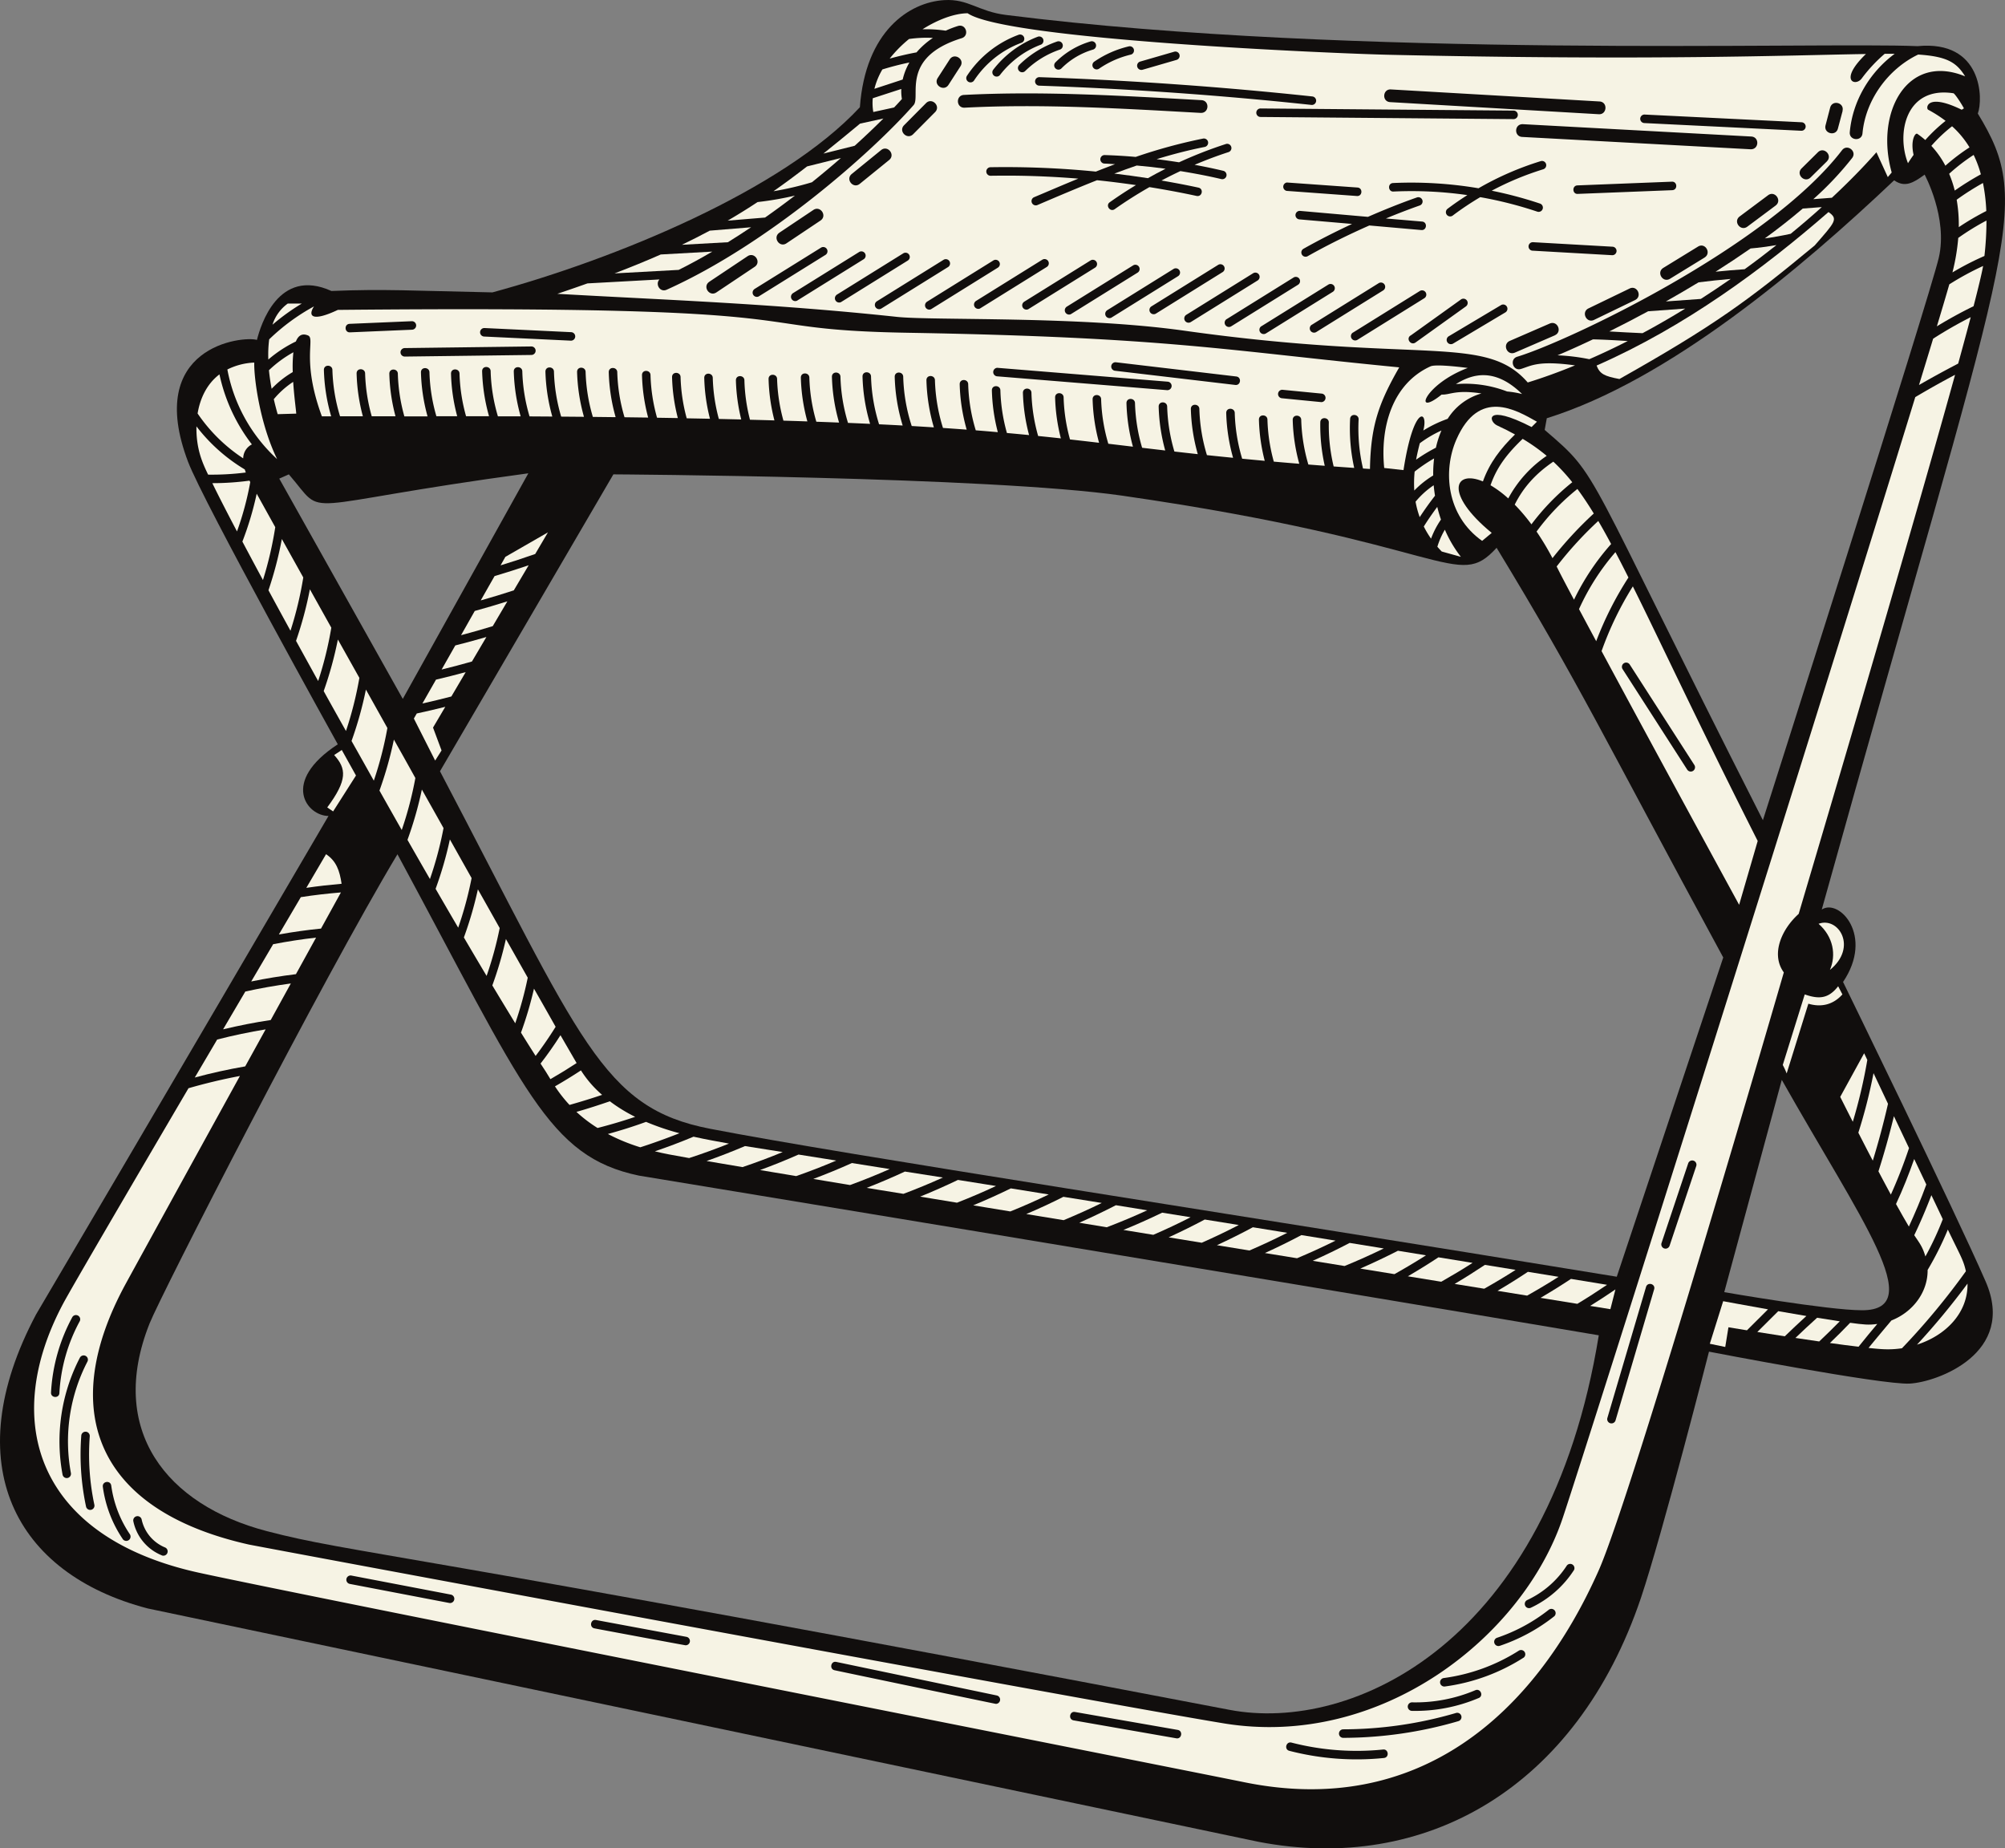 <svg xmlns="http://www.w3.org/2000/svg" width="1080" height="995.52" viewBox="0 0 1080 995.52"><rect x="0" y="0" width="1080" height="995.52" fill="#808080" stroke="none"/><g id="Layer_2" data-name="Layer 2"><g id="Camping06_73477153"><g id="Camping06_73477153-2" data-name="Camping06_73477153"><path d="M992.77 528.88c16.86-25-2.18-45.16-11.47-39 101.29-363.38 115-377.9 84.06-428.72 2.91-7.61 2.68-39.73-32.48-36.3-53.63-2.33-303.38 6.88-491-16.81C527 6.21 521.64-.71 508.65.06c-18.91 1.11-42.5 16.77-45.47 57.69-41.66 44.87-131.83 81.77-197.93 99.73-44.57-.92-58.08-1.91-86.73-.76-28.66-13-38.21 18.72-40.12 26.36-7.65-2.29-60.76 3.44-37.07 65.72 8.38 22 80.62 152.08 80.62 152.08-31.1 20.34-16.56 38.59-5 38.59C99.77 571.58 19.4 708 19.4 708-23.44 788.77 8.23 847.69 79.54 866.3L677.92 992c89.41 17.2 171.27-28.54 206-131.44C895.71 825.39 920.55 728 920.55 728s93.23 18 108.13 17.2 57.7-16.43 40.89-55S992.77 528.88 992.77 528.88zM833.19 225.26c65.53-20.38 137-80.66 187.09-128.15 5.79 4.06 10.32 1.43 16.43-3.06.0.0 12.61 23.31 7.64 44.71s-94.76 303-94.76 303c-98.36-193.9-87.07-184.08-117.54-210.2zM150.43 257.78l5.16-2.29c21.16 24.42.0 16.86 129-.57l-67.63 121.5zM662.25 920.91c-452.68-86.6-471.94-84-518.7-96.29-53.7-14.06-85.88-54.18-63-111.76 6.12-15.43 93.13-185.41 133.54-252.76 68.69 127.32 81.07 162.83 130.1 173.09.0.0 314.63 51.79 517 86C834.19 885.38 728.16 933.52 662.25 920.91zM870.88 687.64c-213.79-35-414.72-65.46-488.32-79.67C324.2 596.71 313.43 560.84 237 415.4L330.4 255.49s202.32 1.15 274 11.46c177 25.5 180.13 51.77 201.75 28.09 45.28 74.51 56.74 100.3 122.08 220.66zM1003 705.7c-18.34.0-74.23-9.75-74.23-9.75l31-114.34C1002.26 656.93 1038.85 705.7 1003 705.7z" fill="#110e0d"/><path d="M184.1 403.94 180 406.66c6.59 7.3 7.31 13.32-3.73 28.22l3.16 2.15 12.32-19.34z" fill="#f6f3e4"/><path d="M962.39 578.17a35.45 35.45.0 0 0-2.1-4.58l11.84-38c7.85 2.75 12.86 2.21 18-4.4l2.29 4.4c-5 5.59-11.46 7.07-18.34 5z" fill="#f6f3e4"/><path d="M985.7 522.39c3.43-8 1.91-17.77-6.12-24.84C990.28 493.54 1000.79 510.16 985.7 522.39z" fill="#f6f3e4"/><path d="M104.92 580.35c9-2.43 18-4.41 27.16-6l11-19.93c-8.77 1.42-17.48 3.27-26.1 5.47z" fill="#f6f3e4"/><path d="M120.17 554.39c8.48-2 17-3.73 25.65-5l10.84-19.7c-8.22 1.12-16.4 2.54-24.51 4.34z" fill="#f6f3e4"/><path d="M1030.76 83.41c-1.8-7.93.92-12.06 2-11.33a43.2 43.2.0 0 1 4.3 3.34A85.32 85.32.0 0 1 1048 65.1a69.63 69.63.0 0 0-9.39-6c-1.35-.72-1-9.31 18.07.0l1.2-.75c-2.44-4.35-5-7.85-5.61-8.11-26-4-30.81 21.95-24.53 37.66C1028.72 86.34 1029.73 84.86 1030.76 83.41z" fill="#f6f3e4"/><path d="M1051.69 146.73a152.7 152.7.0 0 1 17.23-8.86 168.45 168.45.0 0 0 1.1-19.09 134.81 134.81.0 0 0-15.2 9.36A112.8 112.8.0 0 1 1051.69 146.73z" fill="#f6f3e4"/><path d="M184 476c-1.06-7.09-2.83-12.23-8.37-15.93L165 478.19C171.32 477.26 177.66 476.56 184 476z" fill="#f6f3e4"/><path d="M150.22 503.3c7.53-1.34 15.1-2.42 22.7-3.17 5.34-9.71 9.15-16.63 10.72-19.47-7.22.62-14.43 1.4-21.6 2.55z" fill="#f6f3e4"/><path d="M135.32 528.62c8-1.65 16-2.93 24.09-3.94L170.25 505c-7.74.85-15.45 2.08-23.11 3.54C143.42 514.84 139.46 521.59 135.32 528.62z" fill="#f6f3e4"/><path d="M1068.22 143.25a151.86 151.86.0 0 0-18.22 9.9c-1.47 5.14-3.73 12.78-6.7 22.61q9.71-5.94 19.77-10.84C1065.63 155 1067.42 147.57 1068.22 143.25z" fill="#f6f3e4"/><path d="M1031.67 213.88C981.86 376 856.31 774 841.84 817.36 820.59 881.12 744.17 942.22 659 928.17c-76.39-12.6-521.41-95.48-525-96.29-83.32-18.7-102.87-73.36-66.29-140.42 6.71-12.3 34.65-63.12 61.52-111.94q-14 2.64-27.7 6.6C69.53 640.65 38.37 693.94 34.08 702c-34.36 64.43-13.32 126 72.79 145 54.45 12 535.32 107.17 563.4 112.91 93.31 19 156.21-36.1 190.86-114.06 18.34-41.27 99.73-322.11 99.73-322.11-7.07-9.74-1.34-23.11 8-31.52 6.47-21.84 57.82-194.82 84.24-290.35C1045.87 205.66 1038.73 209.7 1031.67 213.88zM27.48 750A96 96 0 0 1 39 709.32a2.29 2.29.0 0 1 4 2.2 91.15 91.15.0 0 0-11 38.71C31.9 753.31 27.32 753 27.48 750zM38.2 793.4a2.29 2.29.0 0 1-4.5.85 97.76 97.76.0 0 1 9.33-63 2.29 2.29.0 0 1 4.06 2.12A93.26 93.26.0 0 0 38.2 793.4zm8.14 18a134.75 134.75.0 0 1-2.56-38.17 2.29 2.29.0 0 1 4.57.34 130.11 130.11.0 0 0 2.48 36.88A2.29 2.29.0 0 1 46.34 811.43zm19.75 17.48a66 66 0 0 1-10.7-28.09c-.4-3 4.13-3.7 4.54-.61a61.49 61.49.0 0 0 10 26.13A2.29 2.29.0 0 1 66.09 828.91zm21.06 8.82a25.42 25.42.0 0 1-15.33-18.35 2.29 2.29.0 0 1 4.49-.92 21.11 21.11.0 0 0 12.54 15A2.29 2.29.0 0 1 87.15 837.73zM242 863.35l-53.58-10.26a2.29 2.29.0 0 1 .86-4.5l53.58 10.26A2.29 2.29.0 0 1 242 863.35zm127.25 22.79c-.32.0-48.73-9-49-9.1-3-.54-2.16-5.07.83-4.5l48.62 9.05A2.29 2.29.0 0 1 369.26 886.14zM536.43 917.7c-.37.0-86.52-18-86.88-18.11-3-.63-1.95-5.18.94-4.48l86.41 18.06A2.29 2.29.0 0 1 536.43 917.7zm97.14 18.54-55.26-9.65c-3.06-.53-2.11-5.13.79-4.51l55.26 9.64C637.37 932.24 636.52 936.83 633.57 936.24zm111.86 10.61A145.15 145.15.0 0 1 694.54 943c-3-.76-1.76-5.21 1.14-4.44A140.9 140.9.0 0 0 745 942.29C747.92 941.93 748.52 946.54 745.43 946.85zM785.58 927a222.18 222.18.0 0 1-62.19 9 2.3 2.3.0 0 1 0-4.59 217.26 217.26.0 0 0 60.91-8.81A2.29 2.29.0 0 1 785.58 927zm10.9-12.44a87.56 87.56.0 0 1-36.08 6.91 2.3 2.3.0 0 1 .11-4.59 82.88 82.88.0 0 0 34.18-6.53C797.45 909.18 799.31 913.39 796.48 914.58zm24.17-21.73a104.52 104.52.0 0 1-42.36 15.51 2.29 2.29.0 0 1-.6-4.55A99.86 99.86.0 0 0 818.18 889 2.29 2.29.0 0 1 820.65 892.85zm16.42-22.2a97.3 97.3.0 0 1-29.25 15.82 2.29 2.29.0 0 1-1.46-4.34 92.92 92.92.0 0 0 27.87-15.08A2.29 2.29.0 0 1 837.07 870.65zm10.76-25a55.89 55.89.0 0 1-23.24 20.3 2.29 2.29.0 0 1-1.94-4.15A51.31 51.31.0 0 0 844 843.17 2.29 2.29.0 0 1 847.83 845.64zM891 694.44 870.22 765a2.29 2.29.0 0 1-4.4-1.3l20.81-70.52C887.48 690.25 891.9 691.5 891 694.44zM913.7 628l-14.39 43a2.29 2.29.0 0 1-4.34-1.46l14.39-43A2.29 2.29.0 0 1 913.7 628z" fill="#f6f3e4"/><path d="M1040.33 78.56a49.11 49.11.0 0 1 7.56 10.7 105.9 105.9.0 0 1 13-9.88 49.92 49.92.0 0 0-9.4-11.37A79.9 79.9.0 0 0 1040.33 78.56z" fill="#f6f3e4"/><path d="M1033.67 207.37q10.42-6 21.11-11.55c2.54-9.24 4.82-17.67 6.76-25a226.41 226.41.0 0 0-20.25 11.6Q1037.93 193.49 1033.67 207.37z" fill="#f6f3e4"/><path d="M1052.93 102.64A151.75 151.75.0 0 1 1067 93.89a59.78 59.78.0 0 0-3.89-10.45 102 102 0 0 0-13.19 10.16A61 61 0 0 1 1052.93 102.64z" fill="#f6f3e4"/><path d="M1055.11 122.34a140.44 140.44.0 0 1 14.82-8.69 96.8 96.8.0 0 0-1.8-15.09 144.19 144.19.0 0 0-14.16 9A79.27 79.27.0 0 1 1055.11 122.34z" fill="#f6f3e4"/><path d="M487.42 631q-10.16 4.72-20.59 8.79L486.65 643q10.78-4.05 21.26-8.79z" fill="#f6f3e4"/><path d="M516 635.5c-6.7 3.21-13.48 6.22-20.36 9l19.85 3.27q10.65-4.14 21-9z" fill="#f6f3e4"/><path d="M572.8 644.6q-9.85 5-20 9.28l20.14 3.3c6.93-2.88 13.79-5.95 20.53-9.27z" fill="#f6f3e4"/><path d="M544.48 640.06c-6.65 3.27-13.42 6.3-20.26 9.13l20 3.29q10.5-4.22 20.69-9.14z" fill="#f6f3e4"/><path d="M391.44 615.71c-4.5-.85-10.76-1.89-17.86-3.49q-10.27 4.29-20.82 7.88c2.4.58 4.84 1.14 7.44 1.63s6.32 1.15 11 2q10.88-3.54 21.47-7.79z" fill="#f6f3e4"/><path d="M601.08 649.13q-9.72 5-19.72 9.43L596.14 661q11.07-4.2 21.81-9.14z" fill="#f6f3e4"/><path d="M401.3 617.27q-10.23 4.35-20.7 8.05l19.34 3.28q11-3.69 21.67-8.11z" fill="#f6f3e4"/><path d="M458.87 626.41c-6.83 3.09-13.77 5.92-20.78 8.56l19.79 3.29c7.22-2.62 14.34-5.51 21.36-8.61z" fill="#f6f3e4"/><path d="M430.13 621.84c-6.82 3-13.72 5.8-20.72 8.35l19.46 3.25q10.94-3.81 21.57-8.37z" fill="#f6f3e4"/><path d="M753 673.65q-10 5.11-20.28 9.6l18.4 3q8.64-4.83 17-10.14z" fill="#f6f3e4"/><path d="M774.82 677.19q-8.1 5.34-16.49 10.22l18 2.93c5.71-3.24 11.36-6.6 16.88-10.16z" fill="#f6f3e4"/><path d="M799.85 681.26c-5.35 3.55-10.77 7-16.31 10.25l15.94 2.59c5.73-3.23 11.38-6.59 16.91-10.15z" fill="#f6f3e4"/><path d="M823 685q-8 5.34-16.35 10.24l15.93 2.58c5.74-3.22 11.39-6.58 16.93-10.13z" fill="#f6f3e4"/><path d="M846.21 688.81q-8.06 5.34-16.4 10.21l19.83 3.22c5.43-3.26 10.76-6.7 16-10.25z" fill="#f6f3e4"/><path d="M701 665.22q-9.68 5.14-19.65 9.66l17.3 2.81q10.53-4.41 20.75-9.49z" fill="#f6f3e4"/><path d="M727 669.43c-6.54 3.42-13.17 6.65-19.91 9.64l17.17 2.8q10.72-4.38 21.12-9.46z" fill="#f6f3e4"/><path d="M674.86 661c-6.35 3.43-12.82 6.63-19.36 9.66L673 673.52q10.34-4.44 20.36-9.53z" fill="#f6f3e4"/><path d="M648.94 656.83c-6.38 3.41-12.87 6.59-19.44 9.6l17.83 2.91q10.14-4.46 19.95-9.56z" fill="#f6f3e4"/><path d="M626 653.14c-6.87 3.32-13.82 6.44-20.88 9.3l16.11 2.63q10.2-4.4 20.09-9.47z" fill="#f6f3e4"/><path d="M348 604.24q-10.14 3.68-20.57 6.52a102.29 102.29.0 0 0 17.47 7.17C352 615.65 359 613.1 366 610.36A137.07 137.07.0 0 1 348 604.24z" fill="#f6f3e4"/><path d="M296.48 581.23q7.18-4.12 14.11-8.67c-2.15-3.64-5.09-8.72-8.69-15q-5 7.89-10.73 15.28C295.21 579.07 293.06 575.61 296.48 581.23z" fill="#f6f3e4"/><path d="M134.39 258.88a149.58 149.58.0 0 1-19.95 1.35h-.07c3.26 6.7 7.78 15.52 13.29 26a164.39 164.39.0 0 0 7.14-26.57z" fill="#f6f3e4"/><path d="M312.93 576.51q-6.85 4.5-14 8.6a75.4 75.4.0 0 0 7.84 10q8.85-2.49 17.57-5.42A58.63 58.63.0 0 1 312.93 576.51z" fill="#f6f3e4"/><path d="M105.82 229.64c-.25 12.72 3.69 20.51 6.28 26a145 145 0 0 0 20.3-1.15c-.2-.55-.38-1.1-.54-1.64A93.11 93.11.0 0 1 105.82 229.64z" fill="#f6f3e4"/><path d="M328.5 593.15c-6 2.06-12 4-18 5.71a76.25 76.25.0 0 0 11.37 8.67q10.26-2.61 20.26-6A86.19 86.19.0 0 1 328.5 593.15z" fill="#f6f3e4"/><path d="M138.27 265.91a170.86 170.86.0 0 1-7.71 25.78c3.4 6.41 7.11 13.36 11.08 20.72a195.78 195.78.0 0 0 6.63-28.48C144.11 276.46 140.73 270.36 138.27 265.91z" fill="#f6f3e4"/><path d="M856.53 703.36l10.91 1.76 2.72-10.65C865.69 697.55 861.14 700.5 856.53 703.36z" fill="#f6f3e4"/><path d="M131 246.87a8.53 8.53.0 0 1 4.68-7.52 93.85 93.85.0 0 1-17.47-37.72c-6.79 5.16-10.4 12.88-11.77 21.07A88.17 88.17.0 0 0 131 246.87z" fill="#f6f3e4"/><path d="M122.47 199a87.23 87.23.0 0 0 26.81 48.28c-9.4-19.24-12.56-44.06-12.32-52A35.76 35.76.0 0 0 122.47 199z" fill="#f6f3e4"/><path d="M242.33 452.11a200.42 200.42.0 0 1-7.69 26.61q6.18 10.69 12.17 20.92a197.1 197.1.0 0 0 7.22-26.7z" fill="#f6f3e4"/><path d="M257.42 479a201.88 201.88.0 0 1-7.55 25.92q6.3 10.74 12.24 20.7a196.24 196.24.0 0 0 7.05-25.76Q263.48 489.73 257.42 479z" fill="#f6f3e4"/><path d="M151.82 290.31a200.3 200.3.0 0 1-7.21 27.6c3.76 7 7.73 14.25 11.86 21.81a195.26 195.26.0 0 0 6.89-28.7z" fill="#f6f3e4"/><path d="M227.24 425.24a200.59 200.59.0 0 1-7.75 27.11q6.09 10.68 12.1 21.1A195.24 195.24.0 0 0 238.91 446z" fill="#f6f3e4"/><path d="M272.51 505.75a198.06 198.06.0 0 1-7.32 25c4.33 7.22 8.46 14 12.35 20.38a195 195 0 0 0 6.73-24.55z" fill="#f6f3e4"/><path d="M287.63 532.48a200.41 200.41.0 0 1-7 23.69c2.77 4.48 5.41 8.67 7.88 12.55q5.73-7.58 10.78-15.69C295.88 547 292 540.1 287.63 532.48z" fill="#f6f3e4"/><path d="M166.92 317.39a201.83 201.83.0 0 1-7.46 27.78c3.85 7 7.84 14.26 11.92 21.63a194.36 194.36.0 0 0 7.08-28.73z" fill="#f6f3e4"/><path d="M182 344.44a200.69 200.69.0 0 1-7.64 27.78q5.88 10.61 12 21.49a195.48 195.48.0 0 0 7.22-28.61z" fill="#f6f3e4"/><path d="M197.1 371.41a199.34 199.34.0 0 1-7.74 27.68q6 10.64 12 21.37a195.11 195.11.0 0 0 7.31-28.36z" fill="#f6f3e4"/><path d="M212.17 398.34a202.68 202.68.0 0 1-7.77 27.47q6 10.65 12 21.23a195.36 195.36.0 0 0 7.34-28Q218 408.67 212.17 398.34z" fill="#f6f3e4"/><path d="M237.88 360.61q8.2-2 16.33-4.32L262 343.08c-5.55 1.63-11.14 3.13-16.75 4.55z" fill="#f6f3e4"/><path d="M227.53 378.9q7.83-1.75 15.59-3.77L250.85 362q-8 2.17-16 4.05z" fill="#f6f3e4"/><path d="M239.85 380.69c-5.1 1.28-10.22 2.49-15.36 3.59L222.93 387l11.47 22.64 3.44-5.45-4.59-12.32z" fill="#f6f3e4"/><path d="M248.35 342.11q8.58-2.26 17.07-4.87l7.87-13.36q-8.73 2.76-17.56 5.18z" fill="#f6f3e4"/><path d="M258.94 323.39c6-1.7 11.92-3.48 17.82-5.42l8-13.52c-6.08 2.06-12.2 4-18.36 5.83z" fill="#f6f3e4"/><path d="M288.29 298.38l6.86-11.65-22.92 13.18-2.6 4.59Q279 301.64 288.29 298.38z" fill="#f6f3e4"/><path d="M1040.35 643.72c-2.91 7.57-6 14.82-9.23 21.55 2.73 4.14 4.45 6.08 6 11.46a165.55 165.55.0 0 0 9.37-20.07C1044.64 652.72 1042.56 648.35 1040.35 643.72z" fill="#f6f3e4"/><path d="M957.86 706.19 946.59 717.4c4.39.71 9.43 1.5 14.79 2.33 3.66-3.55 7.57-7.22 11.63-10.94C968 707.94 962.8 707.05 957.86 706.19z" fill="#f6f3e4"/><path d="M996.58 712.45c-3.55 3.73-7.21 7.36-10.89 10.89 5.48.77 10.75 1.47 15.43 2 3.48-4.38 6.82-8.38 10.08-12.26C1006.61 713.73 1003.88 713.44 996.58 712.45z" fill="#f6f3e4"/><path d="M991 711.66c-3.75-.56-7.88-1.21-12.21-1.92-4.07 3.69-8 7.33-11.68 10.87 4.23.64 8.55 1.29 12.82 1.9C983.63 719 987.34 715.38 991 711.66z" fill="#f6f3e4"/><path d="M1021.29 648.48c2.53 4.57 4.89 8.73 6.93 12.14 3.28-7.11 6.51-14.68 9.4-22.64l-6.53-13.74C1028.21 632.46 1025 640.55 1021.29 648.48z" fill="#f6f3e4"/><path d="M1049.21 662.26A168.41 168.41.0 0 1 1038.32 684c.13 12-8 22.7-19.51 27.2-4 4.75-8 9.52-12.31 14.79 6.65.72 11.36 1.16 18 .18a381.62 381.62.0 0 0 34.44-41.49C1057.53 678.47 1056.26 676.93 1049.21 662.26z" fill="#f6f3e4"/><path d="M1032.6 724.23c15.58-5 27.47-17.17 27.21-32.89A387.22 387.22.0 0 1 1032.6 724.23z" fill="#f6f3e4"/><path d="M952.34 705.21c-13.51-2.4-24.15-4.39-24.15-4.39L921 723.75l8.31 1.72 1.72-10.6L941 716.5z" fill="#f6f3e4"/><path d="M1001 610.07c2.38 4.64 5 9.78 7.79 15.06q4.65-15.15 8.19-30.63L1009.18 578A280.5 280.5.0 0 1 1001 610.07z" fill="#f6f3e4"/><path d="M1011.83 630.88c2.24 4.25 4.5 8.49 6.69 12.53a264.13 264.13.0 0 0 9.78-25.06c-2.79-5.87-5.54-11.68-8.14-17.17Q1016.52 616.18 1011.83 630.88z" fill="#f6f3e4"/><path d="M1005.84 570.89l-1.71-3.61-12.89 23.5s2.71 5.43 6.78 13.41A277.48 277.48.0 0 0 1005.84 570.89z" fill="#f6f3e4"/><path d="M858.5 276.57c-3-4.88-5.9-9.25-8.83-13.21a120.19 120.19.0 0 0-22 22.94 144.85 144.85.0 0 1 8.58 14.32A203.38 203.38.0 0 1 858.5 276.57z" fill="#f6f3e4"/><path d="M815.91 271.8a99.86 99.86.0 0 1 9 10.61 124.6 124.6.0 0 1 22-22.68 101.41 101.41.0 0 0-10.21-11.08C827.21 255.07 820.5 262.55 815.91 271.8z" fill="#f6f3e4"/><path d="M833.13 245.52a99.15 99.15.0 0 0-12.94-9.16c-8.05 7.72-13.88 15-17.31 25a57.54 57.54.0 0 1 9.55 7.1A64.54 64.54.0 0 1 833.13 245.52z" fill="#f6f3e4"/><path d="M860.92 280.59A199.32 199.32.0 0 0 838.5 305.1c2.25 4.6 6.93 13.38 9.34 17.9a130.08 130.08.0 0 1 20-30C865.47 288.57 863.17 284.42 860.92 280.59z" fill="#f6f3e4"/><path d="M877.16 311.05q-3.64-7.29-7-13.67a125.32 125.32.0 0 0-19.62 30.69c2.74 5.14 5.88 11 9.26 17.28A181.92 181.92.0 0 1 877.16 311.05z" fill="#f6f3e4"/><path d="M879.54 315.82a177.7 177.7.0 0 0-16.85 34.87c29 53.94 74.1 136.64 74.1 136.64l10-34.39C915.11 390.29 895 346.93 879.54 315.82zm29.27 98.69L874 360.37a2.29 2.29.0 0 1 3.85-2.48L912.66 412A2.29 2.29.0 0 1 908.81 414.51z" fill="#f6f3e4"/><path d="M798.78 259.29c3.6-10.07 9.51-17.7 17.28-25.29-3-1.66-6.23-3.27-9.66-4.87C801.81 227 799.64 217 825 230l2.87-2.87c-11.1-6.23-31.15-18.42-43.42 9.68-7.25 16.63-5.44 40.82 13.9 54.51l5.16-4.3C777.82 265.89 783.29 252.81 798.78 259.29z" fill="#f6f3e4"/><path d="M860 196.89C907.56 176 949.54 145 984.93 114.21c5.4 3.74 3.6 5.33-7.45 18-35.9 29.74-53.87 43-105.17 71.93C864.28 202.62 861.77 201.47 860 196.89z" fill="#f6f3e4"/><path d="M162.56 163.5H155a22.37 22.37.0 0 0-8.22 11.38A115.11 115.11.0 0 1 162.56 163.5z" fill="#f6f3e4"/><path d="M144.87 199.4c.33 3.4.84 6.78 1.45 10a51.63 51.63.0 0 1 11.38-9 73.45 73.45.0 0 1 .33-10.67A63.27 63.27.0 0 0 144.87 199.4z" fill="#f6f3e4"/><path d="M147.48 215c.66 2.87 1.37 5.6 2.09 8.07l10-.29c-.08-1.74-1.12-9-1.65-17.11A47.47 47.47.0 0 0 147.48 215z" fill="#f6f3e4"/><path d="M226.75 200.61c-.09-3.2 4.5-3 4.58-.12a93.3 93.3.0 0 0 3.73 23.69h11.21a97.87 97.87.0 0 1-3.33-22.88c-.09-3.19 4.51-3 4.58-.11a93.86 93.86.0 0 0 3.53 23h12.37A98.79 98.79.0 0 1 259.7 2e2c-.08-3.2 4.51-3 4.59-.11a93.68 93.68.0 0 0 3.91 24.35h12.25a98.76 98.76.0 0 1-3.7-24.14c-.08-3.2 4.51-3 4.59-.12a93.64 93.64.0 0 0 3.9 24.29l12.26.08a98.52 98.52.0 0 1-3.7-24.11c-.08-3.2 4.51-3 4.59-.11a93.83 93.83.0 0 0 3.89 24.26l12.27.1a98.52 98.52.0 0 1-3.7-24.11c-.08-3.2 4.51-3 4.59-.11a93.85 93.85.0 0 0 3.9 24.27l12.27.14a98 98 0 0 1-3.7-24.15c-.09-3.2 4.5-3 4.58-.12a93.81 93.81.0 0 0 3.91 24.32l12.73.17a97.7 97.7.0 0 1-3.31-22.8c-.09-3.2 4.5-3 4.58-.11a93.69 93.69.0 0 0 3.52 23l11.2.18a97.79 97.79.0 0 1-3.11-22c-.09-3.2 4.51-3 4.58-.12a93.67 93.67.0 0 0 3.31 22.25l12.53.24a97.45 97.45.0 0 1-3.08-21.94c-.09-3.2 4.5-3 4.58-.12a93.91 93.91.0 0 0 3.28 22.16l12.06.28a98.32 98.32.0 0 1-2.87-21c-.09-3.2 4.51-3 4.58-.12a93.85 93.85.0 0 0 3 21.27c4.5.11 8.88.23 13.17.36A98.35 98.35.0 0 1 414 204.19c-.08-3.2 4.51-3 4.58-.12A94.12 94.12.0 0 0 422 226.56q6.61.19 12.89.41a98.42 98.42.0 0 1-3.51-23.5c-.08-3.2 4.51-3 4.58-.11a94 94 0 0 0 3.76 23.78c4.17.15 8.28.3 12.25.46A98.33 98.33.0 0 1 448.12 203c-.08-3.2 4.51-3 4.59-.11a93.94 93.94.0 0 0 4.07 24.88c4.06.16 8.05.34 11.9.52a98.45 98.45.0 0 1-4.08-25.43c-.08-3.2 4.51-3 4.58-.12a94.53 94.53.0 0 0 4.34 25.78c4.36.22 8.61.43 12.71.66A98.66 98.66.0 0 1 481.94 203c-.08-3.2 4.51-3 4.58-.11a93.83 93.83.0 0 0 4.58 26.56q6.13.36 11.93.73a98.92 98.92.0 0 1-4-25.31c-.08-3.2 4.51-3 4.58-.12a94.24 94.24.0 0 0 4.33 25.74q6.6.45 12.77.91a98.38 98.38.0 0 1-3.77-24.38c-.08-3.2 4.51-3 4.58-.12a93.88 93.88.0 0 0 4.08 24.87q6.11.48 11.88 1a98.46 98.46.0 0 1-3.2-22.44c-.09-3.2 4.51-3 4.58-.12a94.17 94.17.0 0 0 3.52 23c4.09.37 8.06.74 11.94 1.12A98.42 98.42.0 0 1 551 211.64c-.08-3.2 4.51-3 4.59-.12a93.9 93.9.0 0 0 3.61 23.3c4.17.42 8.24.85 12.24 1.29a98.84 98.84.0 0 1-3.1-22c-.08-3.2 4.51-3 4.58-.12a93.76 93.76.0 0 0 3.44 22.69c5.28.59 10.48 1.19 15.66 1.8a99 99 0 0 1-3.48-23.37c-.08-3.2 4.51-3 4.59-.12A93.62 93.62.0 0 0 597 239l13.26 1.58a98.49 98.49.0 0 1-3.48-23.38c-.08-3.2 4.51-3 4.59-.12a93.42 93.42.0 0 0 3.84 24.09l12.44 1.46a98.59 98.59.0 0 1-3.53-23.57c-.08-3.2 4.51-3 4.58-.11a94.11 94.11.0 0 0 3.89 24.24q6.13.71 12.6 1.41a97.78 97.78.0 0 1-3.73-24.25c-.09-3.2 4.51-3 4.58-.11a93.62 93.62.0 0 0 4.08 24.89q6.79.72 14.08 1.44a98.19 98.19.0 0 1-3.69-24.07c-.08-3.2 4.51-3 4.59-.12a94 94 0 0 0 4 24.68c3.93.38 8 .76 12.15 1.14a98.5 98.5.0 0 1-3.12-22.12c-.08-3.2 4.51-3 4.58-.11a94.07 94.07.0 0 0 3.43 22.66q6.63.59 13.72 1.16a97.94 97.94.0 0 1-3.53-23.57c-.09-3.19 4.5-3 4.58-.11a94.21 94.21.0 0 0 3.84 24.08c2.88.23 5.83.46 8.83.68a98.53 98.53.0 0 1-2.4-23.4c.06-3.2 4.64-2.82 4.59.09a94 94 0 0 0 2.61 23.67c3.61.26 7.28.53 11.07.79a98.51 98.51.0 0 1-2.21-26.35c.17-3.19 4.74-2.66 4.58.25a94.33 94.33.0 0 0 2.37 26.42l3.75.25c.4-23.09 4.58-35.24 15.76-54.73-93-9-123.53-16.2-264.51-18.63-100.39-1.73-27.83-15-307.21-12.32-13.61 6.43-16.38 3.57-12.84-1.89A110.72 110.72.0 0 0 145 182.77a64.73 64.73.0 0 0-.46 10.87 68 68 0 0 1 14.84-9.72c1.25-3.12 3.3-4.62 6.56-3.23 4 1.72-3.73 13.19 7.45 43.56h5a98.51 98.51.0 0 1-3.92-24.92c-.09-3.2 4.5-3 4.58-.12a94.22 94.22.0 0 0 4.12 25h12.29a98.56 98.56.0 0 1-3.37-23c-.08-3.2 4.51-3 4.58-.12a94 94 0 0 0 3.57 23.13h12.8a98.6 98.6.0 0 1-3.33-22.85c-.08-3.19 4.51-3 4.59-.11a94.07 94.07.0 0 0 3.51 23h12.49A97.94 97.94.0 0 1 226.75 200.61zm464 9.32L712 212a2.3 2.3.0 0 1-.22 4.58c-.18.0-21.25-2.08-21.43-2.1A2.29 2.29.0 0 1 690.74 209.93zM601 195.11l64.91 7.66c3 .35 2.49 4.93-.54 4.56l-64.91-7.66A2.3 2.3.0 0 1 601 195.11zm-63.71 3L629 205.57a2.29 2.29.0 0 1-.38 4.57L537 202.68A2.3 2.3.0 0 1 537.32 198.1zM261 176.68l46.61 2.22a2.29 2.29.0 0 1-.11 4.58l-46.72-2.22A2.29 2.29.0 0 1 261 176.68zM188.54 179c-3 .19-3.26-4.44-.2-4.58L221.77 173a2.29 2.29.0 0 1 .21 4.58zM218 187.47l68.2-.87a2.29 2.29.0 1 1 .06 4.58l-68.2.87A2.29 2.29.0 0 1 218 187.47z" fill="#f6f3e4"/><path d="M762.5 270.21a50.36 50.36.0 0 0 2.23 8.32q3.88-5.94 8.24-11.53c-.3-1.88-.55-3.77-.71-5.64A45.68 45.68.0 0 0 762.5 270.21z" fill="#f6f3e4"/><path d="M811.79 210.85a52.12 52.12.0 0 1 8.08 1.37c-14.56-14.24-26.66-11-35.63-5.34A62.58 62.58.0 0 1 811.79 210.85z" fill="#f6f3e4"/><path d="M766.66 231.88a68.09 68.09.0 0 1 13.13-6.31A31.58 31.58.0 0 1 798 211.92c-14.06-2.16-16.88.83-21.47.6-15.72 12.67-9.41-5.54 14.08-14.34.0.0-16.91-2.3-20.06-.86-20.86 9.47-27.13 33.13-24.94 54.73L756 253.2C761.53 217.37 769.63 220.9 766.66 231.88z" fill="#f6f3e4"/><path d="M770.84 290.12a46.27 46.27.0 0 1 5.34-10.28c-.77-2.25-1.45-4.53-2-6.83-2.54 3.43-5 6.95-7.25 10.57A51.64 51.64.0 0 0 770.84 290.12z" fill="#f6f3e4"/><path d="M774.24 294.47c.75.86 1.52 1.72 2.35 2.57l10.32 2.87a66.82 66.82.0 0 1-8.63-14.62A41.74 41.74.0 0 0 774.24 294.47z" fill="#f6f3e4"/><path d="M776.44 231.87a62.93 62.93.0 0 0-11.65 6.86c-.7 2.67-1.4 5.64-2 8.85a89 89 0 0 1 10.67-6.45A51.61 51.61.0 0 1 776.44 231.87z" fill="#f6f3e4"/><path d="M772 256.08a69.26 69.26.0 0 1 .48-9.17A85.59 85.59.0 0 0 762 254a63.81 63.81.0 0 0-.19 10.2A51.19 51.19.0 0 1 772 256.08z" fill="#f6f3e4"/><path d="M600.21 93.49c6 .73 12.09 1.53 18.11 2.48 3.14-1.76 6.3-3.48 9.51-5.09q-7.74-1.06-15.53-1.73C608.25 90.53 604.22 92 600.21 93.49z" fill="#f6f3e4"/><path d="M408.08 108.83c-5.23 3.45-10.57 6.78-16.12 10l20.15-1.66c5.51-3.87 10.87-7.83 16.08-11.82A173.17 173.17.0 0 1 408.08 108.83z" fill="#f6f3e4"/><path d="M434.74 89.63c-6.09 4.71-12.07 9.15-18.1 13.37a165.21 165.21.0 0 0 20.72-4.84q8.22-6.61 15.63-13.08z" fill="#f6f3e4"/><path d="M463.27 66.58c-6.91 5.74-13.44 11.09-19.75 16.13l16.86-4.2c5.69-5.15 10.92-10.12 15.47-14.68z" fill="#f6f3e4"/><path d="M471 47.84l15.24-5a32.76 32.76.0 0 1 3.61-9.18c-4.9 1-9.76 2.27-14.55 3.74A39.45 39.45.0 0 0 471 47.84z" fill="#f6f3e4"/><path d="M355.92 137.06c-7.69 3.39-15.93 6.77-24.89 10.19l34.54-1.89c6.07-3 12.12-6.34 18.12-9.85z" fill="#f6f3e4"/><path d="M382.31 124.23c-4.79 2.58-9.79 5.1-15 7.61l24.77-1.38c4.21-2.62 8.39-5.29 12.5-8.06z" fill="#f6f3e4"/><path d="M470.41 60.33l11.21-2.45c1.49-1.58 2.91-3.11 4.2-4.55a25 25 0 0 1-.33-5.42l-15.37 5A28.24 28.24.0 0 0 470.41 60.33z" fill="#f6f3e4"/><path d="M856.09 193.46c6.9-3 13.81-6.27 20.7-9.79-6.44-.39-12.72-.77-18.75-.89-6.86 3.26-13.28 6.15-19.08 8.59A107.45 107.45.0 0 1 856.09 193.46z" fill="#f6f3e4"/><path d="M1033.24 29.38c-16.22 7.75-28.38 24.53-30 42.42-.39 4.53-7.25 3.94-6.85-.61 1.49-16.8 10.76-32.3 24.18-42.21h-5.37a80.8 80.8.0 0 0-12.38 13.28c-3.39 4.59-12.69 1.25 2.26-13.17-40.6.63-115 3.63-257.46.4-27-.61-205.57-8-226.39-22.35-7.08.06-15.95 3.34-24.33 8.63a71.92 71.92.0 0 1 12.52.75A54 54 0 0 1 516 14c4.36-1.35 6.36 5.22 2 6.57C484.73 30.89 496.16 52 492.13 56.59c-22.36 25.4-78.24 74.86-133 99.44-3.71 1.68-6.32-3.14-3.88-5.52l-38.83 2.13c-5.17 1.85-10.56 3.71-16.21 5.61 56.36 3.24 115 5.15 182.84 12.41 19.38 2.08 98-.57 154.94 7.46C765.12 196 8e2 179.65 822.92 206c8.39-2.58 16.91-5.69 25.48-9.21-20.06-2.75-23.6.26-29.13 1.93-4.34 1.31-6.34-5.28-2-6.59 26.86-8.09 134.88-59 174.94-111.22 2.77-3.63 8.23.58 5.45 4.19a171.76 171.76.0 0 1-20.91 22.17l10-.76c8.84-8.25 16.94-16.49 24-24.5l6.12 13.37 2.1-2.48c-9.09-32.29 8.32-64.59 39.55-51.78C1053.84 33.51 1048.58 30.39 1033.24 29.38zM885.92 61.7l84.47 4.15a2.29 2.29.0 0 1-.11 4.58L885.7 66.28A2.29 2.29.0 0 1 885.92 61.7zm57.41 11.83c4.49.25 4.26 7-.36 6.87L819.92 73.75c-4.48-.24-4.27-7 .36-6.87zM750.61 103.16c-2.9.24-3.36-4.44-.2-4.58a216.82 216.82.0 0 1 46 2.82 162.26 162.26.0 0 1 33.51-14.61 2.29 2.29.0 0 1 1.35 4.38 158.12 158.12.0 0 0-27.75 11.54 218 218 0 0 1 26 6.93 2.29 2.29.0 0 1-1.46 4.35 213.41 213.41.0 0 0-30.72-7.8 158.49 158.49.0 0 0-14.94 10 2.3 2.3.0 0 1-2.77-3.66c3.5-2.64 7.09-5.11 10.77-7.45A212 212 0 0 0 750.61 103.16zm-50.7 15a2.29 2.29.0 0 1 .4-4.57l36.53 3.21c8.68-3.79 17.48-7.34 26.39-10.46a2.29 2.29.0 0 1 1.52 4.33c-6.13 2.15-12.2 4.51-18.23 7L766 119.33c3.06.27 2.6 4.87-.4 4.57l-28-2.46c-11.33 5-22.45 10.48-33.21 16.54a2.29 2.29.0 0 1-2.25-4c8.52-4.8 17.28-9.22 26.16-13.37zm-6.52-19.85L731.22 101c3 .22 2.68 4.83-.33 4.57l-37.83-2.76A2.29 2.29.0 0 1 693.39 98.28zM679 63a2.29 2.29.0 0 1 0-4.58l136.43 1.15a2.3 2.3.0 0 1 0 4.59zm146.51 67.43 43.17 2.45a2.29 2.29.0 0 1-.26 4.57L825.29 135A2.29 2.29.0 0 1 825.55 130.45zm24.39-26c-3 .25-3.27-4.46-.18-4.58l50.83-2c3-.17 3.27 4.46.18 4.58zM749.23 48.17l112.34 6.48c4.6.26 4.09 7.17-.4 6.87L748.84 55C744.25 54.77 744.72 47.88 749.23 48.17zm-42.85 8.34c-48.49-5.2-97.82-8.69-146.62-10.37a2.29 2.29.0 0 1 .16-4.58c48.91 1.68 98.35 5.18 147 10.39A2.29 2.29.0 0 1 706.38 56.51zM658.92 92a2.29 2.29.0 0 1-1.06 4.46c-7.28-1.73-14.65-3.1-22.05-4.31q-5.16 2.42-10.18 5.08c6.65 1.15 13.29 2.39 19.9 3.82 3 .64 2 5.13-1 4.48-8.42-1.82-16.88-3.38-25.38-4.75-6.41 3.66-12.67 7.6-18.71 11.88-2.46 1.74-5.13-2-2.65-3.74q6.88-4.89 14.11-9.23c-7-1-14-1.91-21-2.62-10.42 4.13-21 8.62-32.07 13.36a2.29 2.29.0 0 1-1.8-4.22c7.16-3 15.15-6.48 23.8-10-25.7-2.08-42.82-1.55-47.41-1.55a2.3 2.3.0 0 1 0-4.59 490.61 490.61.0 0 1 56.86 2.35c3.45-1.36 6.89-2.67 10.35-4-1.91-.09-3.81-.26-5.71-.32a2.29 2.29.0 1 1 .14-4.58c5.56.17 11.13.5 16.68 1a285.84 285.84.0 0 1 36.29-9.88 2.29 2.29.0 0 1 .89 4.5c-8.85 1.75-17.44 4-25.9 6.58 4 .49 8.06 1.07 12.08 1.7a231.36 231.36.0 0 1 25.21-9.85 2.29 2.29.0 0 1 1.42 4.36c-6.2 2-12.28 4.31-18.26 6.84Q651.24 90.17 658.92 92zM614.17 33.16l18.35-5.31a2.29 2.29.0 0 1 1.27 4.4l-18.35 5.32A2.29 2.29.0 0 1 614.17 33.16zm-4.91-3.78A50.87 50.87.0 0 0 592 37a2.29 2.29.0 0 1-2.6-3.77 55.1 55.1.0 0 1 18.81-8.29A2.29 2.29.0 0 1 609.26 29.38zm-20.49-2.67a39.5 39.5.0 0 0-17 10.11 2.29 2.29.0 0 1-3.26-3.22 44.09 44.09.0 0 1 18.94-11.29A2.29 2.29.0 0 1 588.77 26.71zm-17.86.0a49.32 49.32.0 0 0-18.7 11.56A2.29 2.29.0 0 1 549 35a54 54 0 0 1 20.46-12.65A2.3 2.3.0 0 1 570.91 26.72zm-10.23-2.66a50.28 50.28.0 0 0-22 16.29A2.29 2.29.0 0 1 535 37.56a54.86 54.86.0 0 1 24.06-17.8A2.3 2.3.0 0 1 560.68 24.06zM520.86 40.82a57 57 0 0 1 27.81-22.09 2.29 2.29.0 0 1 1.58 4.3 52.45 52.45.0 0 0-25.56 20.31A2.29 2.29.0 0 1 520.86 40.82zm-1.64 10.31c42.57-2.21 85.62.48 127.94 2.81 4.48.25 4.24 7-.38 6.87-42.53-2.35-85.22-5-127.2-2.81C515 58.19 514.71 51.37 519.22 51.13zM505.11 42l6.45-10c2.46-3.81 8.27-.12 5.78 3.73l-6.45 10C508.41 49.52 502.64 45.78 505.11 42zM487 67.44l11.8-11.89c3.2-3.23 8.1 1.61 4.88 4.85l-11.8 11.88C488.66 75.51 483.77 70.67 487 67.44zM458.8 93.7l15.79-12.85c3.53-2.88 7.88 2.46 4.34 5.34L463.14 99C459.61 101.91 455.27 96.57 458.8 93.7zm-39 31.63 18.32-12.25c3.78-2.53 7.62 3.18 3.83 5.71l-18.32 12.26C419.86 133.59 416.06 127.86 419.83 125.33zm-37.77 26.45L402.67 138c3.78-2.53 7.61 3.18 3.82 5.72L385.88 157.5C382.09 160 378.28 154.31 382.06 151.78zm24.2 4 36-22.39a2.29 2.29.0 0 1 2.42 3.89l-36 22.4A2.29 2.29.0 0 1 406.26 155.81zm20.63 2.29 36-22.39a2.3 2.3.0 0 1 2.43 3.9l-36 22.39A2.3 2.3.0 0 1 426.89 158.1zm23.69.77 36-22.39a2.29 2.29.0 0 1 2.43 3.89l-36 22.39A2.29 2.29.0 0 1 450.58 158.87zm24.2 7.33a2.29 2.29.0 0 1-2.42-3.9l36-22.39a2.3 2.3.0 0 1 2.43 3.9zm24.33-3.51 36-22.39a2.29 2.29.0 0 1 2.42 3.89l-36 22.39A2.29 2.29.0 0 1 499.11 162.69zm26.36-.39 36-22.39a2.29 2.29.0 0 1 2.42 3.9l-36 22.39A2.3 2.3.0 0 1 525.47 162.3zm26 .39 36-22.39a2.29 2.29.0 0 1 2.42 3.89l-36 22.39A2.29 2.29.0 0 1 551.46 162.69zm22.92 2.67 36-22.39a2.29 2.29.0 0 1 2.42 3.9l-36 22.39A2.3 2.3.0 0 1 574.38 165.36zm21.78 1.91 36-22.39a2.29 2.29.0 0 1 2.42 3.9l-36 22.39A2.3 2.3.0 0 1 596.16 167.27zM620.24 165l36-22.39a2.29 2.29.0 0 1 2.41 3.89l-36 22.4A2.29 2.29.0 0 1 620.24 165zM639 169.56l36-22.39a2.29 2.29.0 0 1 2.42 3.9l-36 22.39A2.29 2.29.0 0 1 639 169.56zm21.78 2.3 36-22.39a2.29 2.29.0 0 1 2.42 3.89l-36 22.39A2.29 2.29.0 0 1 660.74 171.86zm18.72 3.82 36-22.39a2.29 2.29.0 0 1 2.42 3.89l-36 22.39A2.29 2.29.0 0 1 679.46 175.68zm27.13-.77 36-22.39a2.29 2.29.0 0 1 2.42 3.9l-36 22.39A2.29 2.29.0 0 1 706.59 174.91zm22.16 4.21 36-22.39a2.29 2.29.0 0 1 2.42 3.89l-36 22.39A2.29 2.29.0 0 1 728.75 179.12zm31 1.63 27.15-19.45a2.29 2.29.0 0 1 2.67 3.73l-27.15 19.45C760 186.23 757.23 182.53 759.71 180.75zm22.93 4.3a2.29 2.29.0 0 1-2.35-3.94l28.26-16.84a2.29 2.29.0 0 1 2.34 3.93zm54.87-4.47L816 189.92c-4.23 1.81-6.89-4.51-2.75-6.31l21.5-9.34C839 172.47 841.66 178.78 837.51 180.58zm43.21-19-22.15 10.71c-4.09 2-7.08-4.22-3-6.19l22.15-10.71C881.85 153.44 884.81 159.64 880.72 161.61zm37.46-22.92-18.71 11.48c-3.89 2.38-7.47-3.48-3.6-5.86l18.71-11.48C918.51 130.44 922 136.32 918.18 138.69zm38.25-28-15.31 11.42c-3.63 2.71-7.79-2.77-4.11-5.51l15.31-11.43C956 102.48 960.09 108 956.43 110.71zm27.62-23.8-8.85 8.72c-3.24 3.18-8.09-1.69-4.83-4.9L979.23 82C982.48 78.81 987.29 83.72 984.05 86.91zm8.42-27.21L990 69.22c-1.13 4.41-7.79 2.71-6.67-1.7L985.81 58C987 53.56 993.59 55.31 992.47 59.7z" fill="#f6f3e4"/><path d="M884.77 179.45q11.64-6.25 23-13.25l-20 1.45c-7.19 3.89-14.21 7.53-20.92 10.86C872.53 178.82 878.47 179.21 884.77 179.45z" fill="#f6f3e4"/><path d="M939.75 145c5.88-4.24 11.57-8.58 17.14-13-4.63.78-9.27 1.42-13.94 1.83-6.15 4.28-12.46 8.46-18.85 12.51C929.3 145.83 934.51 145.35 939.75 145z" fill="#f6f3e4"/><path d="M964.56 125.92q8.73-7.14 16.75-14.38l-10.24.78c-6.38 5.45-13.25 10.83-20.45 16.08C955.3 127.77 960 126.92 964.56 125.92z" fill="#f6f3e4"/><path d="M916.16 161c5.46-3.49 10.82-7.1 16.11-10.77-5.8.5-11.59 1.1-17.34 1.84-5.88 3.57-11.77 7-17.6 10.29z" fill="#f6f3e4"/><path d="M489.67 21a67.11 67.11.0 0 0-10.43 10.55c4.78-1.3 9.59-2.45 14.45-3.34a43 43 0 0 1 8.82-7.79A66.43 66.43.0 0 0 489.67 21z" fill="#f6f3e4"/></g></g></g></svg>